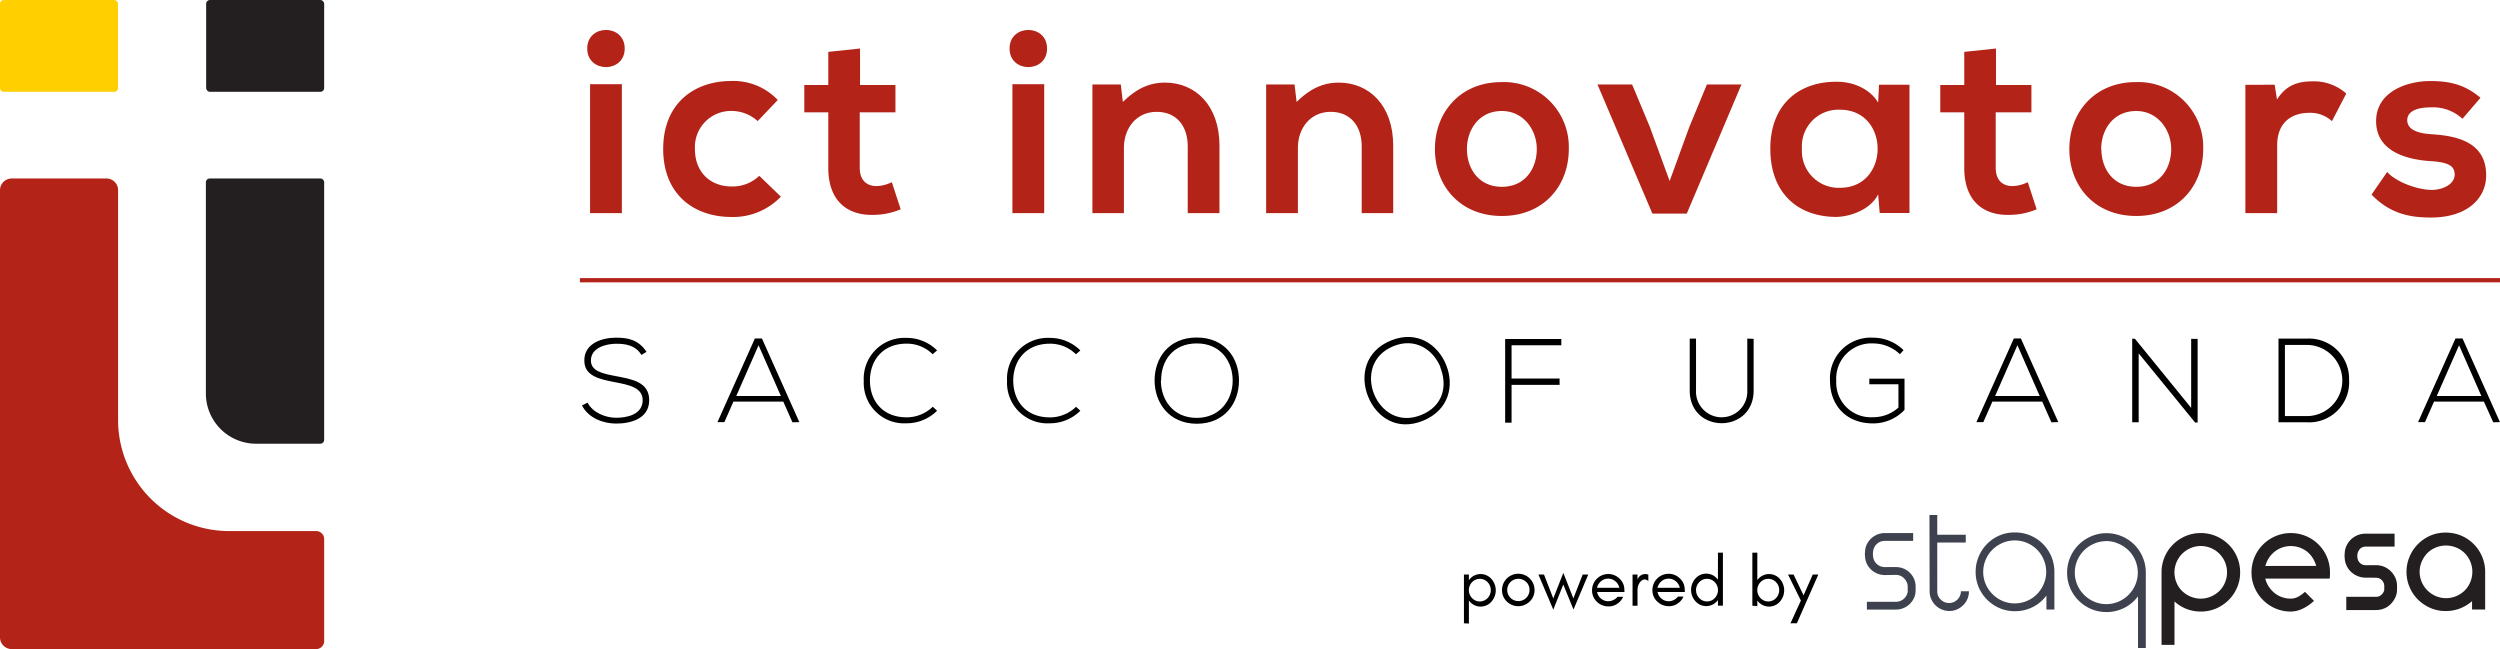 <svg xmlns="http://www.w3.org/2000/svg" viewBox="0 0 448.21 116.37"><defs><style>.cls-1{fill:#b32317;}.cls-2{fill:#ffcf00;}.cls-3{fill:#231f20;}.cls-4{fill:#3d424e;}</style></defs><title>innovators_1</title><g id="Layer_2" data-name="Layer 2"><g id="Layer_1-2" data-name="Layer 1"><path d="M115,63.63c-1.09-1.75-2.84-2-4.53-2s-4.53.64-4.53,3c0,1.9,2.05,2.35,4.57,2.82,2.89.55,5.88,1.07,5.88,4.3,0,3.38-3.42,4.19-5.92,4.19-2.33,0-5-1-6.13-3.25l1-.51c.92,1.82,3.27,2.72,5.11,2.72s4.77-.51,4.77-3.16c0-2.25-2.46-2.74-4.92-3.21-2.74-.53-5.54-1.09-5.54-3.85-.06-3.16,3.23-4.14,5.68-4.14,2.14,0,4,.34,5.47,2.54Z"/><path d="M142.07,75.71,140.43,72h-8.94l-1.62,3.68h-1.24l6.71-15h1.26l6.71,15ZM140,71l-4-9.1-4,9.1Z"/><path d="M168,73.64a7.71,7.71,0,0,1-5.45,2.25,7.25,7.25,0,0,1-7.69-7.57,7.32,7.32,0,0,1,7.69-7.74A7.7,7.7,0,0,1,168,62.82l-.79.69a6.54,6.54,0,0,0-4.66-1.9c-4.36,0-6.6,3.08-6.58,6.67s2.27,6.54,6.58,6.54a6.71,6.71,0,0,0,4.68-1.9Z"/><path d="M193.69,73.64a7.71,7.71,0,0,1-5.45,2.25,7.25,7.25,0,0,1-7.69-7.57,7.32,7.32,0,0,1,7.69-7.74,7.7,7.7,0,0,1,5.45,2.25l-.79.69a6.54,6.54,0,0,0-4.66-1.9c-4.36,0-6.6,3.08-6.58,6.67s2.27,6.54,6.58,6.54a6.71,6.71,0,0,0,4.68-1.9Z"/><path d="M222.13,68.25c0,3.93-2.52,7.72-7.55,7.72S207,72.16,207,68.2s2.5-7.69,7.55-7.69S222.15,64.21,222.13,68.25Zm-14,0c0,3.38,2.16,6.67,6.41,6.67S221,71.61,221,68.22s-2.14-6.65-6.43-6.65S208.15,64.7,208.17,68.22Z"/><path d="M245.26,71.05c-1.45-3.65-.55-8.1,4.11-10s8.42.7,9.9,4.37.56,8.07-4.12,10S246.75,74.81,245.26,71.05Zm13-5.21c-1.29-3.13-4.5-5.38-8.44-3.78s-4.73,5.46-3.47,8.59,4.47,5.36,8.45,3.75S259.55,69.11,258.21,65.85Z"/><path d="M271,67.86h8.61V69H271v6.78h-1.15v-15h10.07V61.9H271Z"/><path d="M314.4,60.75V70c0,7.82-11.46,7.84-11.46,0v-9.3h1.13V70a4.6,4.6,0,1,0,9.19,0v-9.3Z"/><path d="M340.62,63.5a7,7,0,0,0-4.81-1.93,6.31,6.31,0,0,0-6.6,6.67,6.22,6.22,0,0,0,6.6,6.56,6.75,6.75,0,0,0,4.55-1.73V68.89h-5.22v-1h6.31v5.6a7.72,7.72,0,0,1-5.64,2.42c-5.09,0-7.72-3.55-7.72-7.63a7.31,7.31,0,0,1,7.72-7.74,7.79,7.79,0,0,1,5.47,2.24Z"/><path d="M367.78,75.71,366.14,72H357.2l-1.62,3.68h-1.24l6.71-15h1.26l6.71,15ZM365.69,71l-4-9.1-4,9.1Z"/><path d="M382.77,60.75l10.07,12.38V60.75H394v15h-.45L383.43,63.35V75.71h-1.16v-15Z"/><path d="M421.15,68.06a7.18,7.18,0,0,1-7.59,7.65H408.5v-15h5.07A7.18,7.18,0,0,1,421.15,68.06Zm-11.5-6.22V74.6h3.91a6.38,6.38,0,1,0,0-12.76Z"/><path d="M447,75.71,445.32,72h-8.94l-1.62,3.68h-1.24l6.71-15h1.26l6.71,15ZM444.87,71l-4-9.1-4,9.1Z"/><rect class="cls-1" x="103.97" y="49.86" width="344.24" height="0.76"/><rect class="cls-2" width="21.16" height="16.46" rx="0.67" ry="0.67"/><path class="cls-1" d="M58.12,96.65v18.28a1.44,1.44,0,0,1-1.44,1.44H2.1a2.11,2.11,0,0,1-2.1-2.1V34.11A2.1,2.1,0,0,1,2.1,32h17a2.08,2.08,0,0,1,2.07,2.07V75.29A19.91,19.91,0,0,0,41.07,95.21h15.6A1.44,1.44,0,0,1,58.12,96.65Z"/><path class="cls-3" d="M37.66,32H57.42a.7.7,0,0,1,.7.7V78.85a.7.7,0,0,1-.7.7H45.91a9,9,0,0,1-9-9V32.71A.7.7,0,0,1,37.66,32Z"/><rect class="cls-3" x="36.96" width="21.16" height="16.46" rx="0.67" ry="0.67"/><path class="cls-1" d="M112,8.7c0,4.44-6.72,4.44-6.72,0S112,4.26,112,8.7Zm-6.21,6.4V38.21h5.7V15.09Z"/><path class="cls-1" d="M140,35.26a11.85,11.85,0,0,1-8.87,3.64c-6.68,0-12.23-4-12.23-12.19s5.56-12.19,12.23-12.19a10.93,10.93,0,0,1,8.31,3.41l-3.6,3.78a7,7,0,0,0-4.62-1.82,6.48,6.48,0,0,0-6.63,6.82c0,4.39,3,6.72,6.54,6.72a6.92,6.92,0,0,0,5-1.91Z"/><path class="cls-1" d="M154.19,8.7v6.54h6.35v4.9h-6.4v9.95c0,2.19,1.21,3.27,3,3.27a6.49,6.49,0,0,0,2.75-.7l1.59,4.86a12.73,12.73,0,0,1-4.72,1c-5,.19-8.26-2.66-8.26-8.4V20.14h-4.3v-4.9h4.3V9.3Z"/><path class="cls-1" d="M187.72,8.7c0,4.44-6.72,4.44-6.72,0S187.72,4.26,187.72,8.7Zm-6.21,6.4V38.21h5.7V15.09Z"/><path class="cls-1" d="M212.94,38.21v-12c0-3.5-1.91-6.16-5.56-6.16s-5.88,2.94-5.88,6.44V38.21h-5.65V15.14h5.09l.37,3.13c2.33-2.29,4.67-3.46,7.56-3.46,5.42,0,9.76,4.06,9.76,11.3V38.21Z"/><path class="cls-1" d="M244.13,38.21v-12c0-3.5-1.91-6.16-5.56-6.16s-5.88,2.94-5.88,6.44V38.21H227V15.14h5.09l.37,3.13c2.33-2.29,4.67-3.46,7.56-3.46,5.42,0,9.76,4.06,9.76,11.3V38.21Z"/><path class="cls-1" d="M281.26,26.72c0,6.63-4.53,12-12,12s-12-5.37-12-12,4.58-12,11.91-12A11.64,11.64,0,0,1,281.26,26.72Zm-18.26,0c0,3.5,2.1,6.77,6.26,6.77s6.26-3.27,6.26-6.77-2.43-6.82-6.26-6.82C265.15,19.9,263,23.26,263,26.72Z"/><path class="cls-1" d="M312.22,15.14,302.41,38.3h-6.16L286.4,15.14h6.21l3.18,7.61,3.55,9.71,3.5-9.62,3.18-7.7Z"/><path class="cls-1" d="M336.88,15.19h5.46v23H337l-.28-3.36c-1.31,2.71-4.9,4-7.47,4.06-6.82,0-11.86-4.16-11.86-12.23s5.28-12.09,12-12c3.08,0,6,1.45,7.33,3.74ZM323.06,26.67a6.59,6.59,0,0,0,6.82,7c9,0,9-14,0-14A6.55,6.55,0,0,0,323.06,26.67Z"/><path class="cls-1" d="M357.85,8.7v6.54h6.35v4.9h-6.4v9.95c0,2.19,1.21,3.27,3,3.27a6.49,6.49,0,0,0,2.75-.7l1.59,4.86a12.73,12.73,0,0,1-4.72,1c-5,.19-8.26-2.66-8.26-8.4V20.14h-4.3v-4.9h4.3V9.3Z"/><path class="cls-1" d="M395,26.72c0,6.63-4.53,12-12,12s-12-5.37-12-12,4.58-12,11.91-12A11.64,11.64,0,0,1,395,26.72Zm-18.26,0c0,3.5,2.1,6.77,6.26,6.77s6.26-3.27,6.26-6.77S386.8,19.9,383,19.9C378.86,19.9,376.71,23.26,376.71,26.72Z"/><path class="cls-1" d="M407.81,15.19l.42,2.66c1.77-2.85,4.16-3.27,6.49-3.27a8.73,8.73,0,0,1,5.93,2.19l-2.57,4.95A5.69,5.69,0,0,0,414,20.23c-3,0-5.74,1.59-5.74,5.84V38.21h-5.7v-23Z"/><path class="cls-1" d="M441.48,21.3a7.76,7.76,0,0,0-5.7-2.05c-2.71,0-4.2.84-4.2,2.29s1.35,2.33,4.3,2.52c4.34.28,9.85,1.26,9.85,7.38,0,4.06-3.32,7.56-9.9,7.56-3.64,0-7.28-.61-10.65-4.11l2.8-4.06c1.63,1.82,5.37,3.17,7.94,3.22,2.15,0,4.16-1.07,4.16-2.75s-1.31-2.24-4.58-2.43C431.16,28.54,426,27,426,21.72s5.51-7.19,9.71-7.19c3.6,0,6.3.7,9,3Z"/><path class="cls-4" d="M337.88,103.1a3.58,3.58,0,0,1-2.44-1,3.42,3.42,0,0,1-.76-1.05,3.37,3.37,0,0,1-.31-1.31,3.07,3.07,0,0,1,0-.81,3.37,3.37,0,0,1,.31-1.31,3.41,3.41,0,0,1,.76-1.05,3.58,3.58,0,0,1,2.44-1H343v1.4h-5.08a2.1,2.1,0,0,0-2.11,2,2.28,2.28,0,0,0,0,.7,2.1,2.1,0,0,0,2.11,2h2a3.54,3.54,0,0,1,1.34.26,3.41,3.41,0,0,1,1.11.72,3.6,3.6,0,0,1,.76,1.07,3.38,3.38,0,0,1,.31,1.31v.81a3.21,3.21,0,0,1-.28,1.35,3.59,3.59,0,0,1-.77,1.09,3.63,3.63,0,0,1-1.12.74,3.45,3.45,0,0,1-1.36.27h-5.21v-1.4h5.21a2.13,2.13,0,0,0,2.11-1.78,1.22,1.22,0,0,1,0-.18,1.26,1.26,0,0,0,0-.18v-.57a2.13,2.13,0,0,0-.65-1.49,2,2,0,0,0-1.49-.62Z"/><path class="cls-4" d="M345.92,92.33h1.4v3.54h5.11v1.4h-5.11V106a2,2,0,0,0,.62,1.49,2.06,2.06,0,0,0,1.51.62,2.12,2.12,0,0,0,2.11-2.11H353a3.55,3.55,0,0,1-.27,1.38,3.33,3.33,0,0,1-.76,1.12,3.85,3.85,0,0,1-1.12.76,3.31,3.31,0,0,1-1.36.28,3.4,3.4,0,0,1-1.38-.28,3.54,3.54,0,0,1-1.88-1.88,3.4,3.4,0,0,1-.28-1.38Z"/><path class="cls-4" d="M361.21,95.46A6.94,6.94,0,0,1,364,96a7,7,0,0,1,3.77,3.77,7,7,0,0,1,.55,2.76v6.75h-1.43v-2.51a6.78,6.78,0,0,1-2.42,2.05,7,7,0,0,1-3.23.76,6.85,6.85,0,0,1-2.74-.55,7.09,7.09,0,0,1-3.75-3.75,6.84,6.84,0,0,1-.55-2.74,6.94,6.94,0,0,1,.55-2.76A7.06,7.06,0,0,1,358.47,96,6.85,6.85,0,0,1,361.21,95.46Zm0,1.43a5.43,5.43,0,0,0-2.19.45,5.88,5.88,0,0,0-1.8,1.2,5.62,5.62,0,0,0-1.66,4,5.43,5.43,0,0,0,.45,2.19,5.73,5.73,0,0,0,3,3,5.43,5.43,0,0,0,2.19.45,5.62,5.62,0,0,0,4-1.66,5.88,5.88,0,0,0,1.2-1.8,5.43,5.43,0,0,0,.45-2.19,5.53,5.53,0,0,0-.45-2.2,5.56,5.56,0,0,0-3-3A5.53,5.53,0,0,0,361.21,96.89Z"/><path class="cls-4" d="M377.63,95.59a7,7,0,0,1,2.76.55,7,7,0,0,1,3.77,3.77,7,7,0,0,1,.55,2.76v13.51h-1.4v-9.26a7,7,0,0,1-5.67,2.81,6.85,6.85,0,0,1-2.74-.55,7.09,7.09,0,0,1-3.75-3.75,6.84,6.84,0,0,1-.55-2.74,6.94,6.94,0,0,1,.55-2.76,7.06,7.06,0,0,1,3.75-3.77A6.85,6.85,0,0,1,377.63,95.59Zm0,1.43a5.43,5.43,0,0,0-2.19.45,5.87,5.87,0,0,0-1.8,1.2,5.62,5.62,0,0,0-1.66,4,5.43,5.43,0,0,0,.45,2.19,5.73,5.73,0,0,0,3,3,5.43,5.43,0,0,0,2.19.45,5.53,5.53,0,0,0,2.2-.45,5.69,5.69,0,0,0,3-3,5.43,5.43,0,0,0,.45-2.19,5.62,5.62,0,0,0-1.66-4,5.84,5.84,0,0,0-1.81-1.2A5.53,5.53,0,0,0,377.63,97Z"/><path class="cls-3" d="M394.57,95.57a6.85,6.85,0,0,1,2.74.55,7.26,7.26,0,0,1,2.24,1.5,7,7,0,0,1,2.07,5,6.75,6.75,0,0,1-.55,2.73,7.13,7.13,0,0,1-3.75,3.74,6.85,6.85,0,0,1-2.74.55,7,7,0,0,1-2.58-.47,6.88,6.88,0,0,1-2.15-1.34v7.78h-2.32v-13a7,7,0,0,1,2.07-5,7.25,7.25,0,0,1,2.24-1.5A6.85,6.85,0,0,1,394.57,95.57Zm0,2.32a4.74,4.74,0,0,0-4.36,6.56,4.54,4.54,0,0,0,1,1.5,5,5,0,0,0,1.51,1,4.65,4.65,0,0,0,3.67,0,5,5,0,0,0,1.51-1,4.54,4.54,0,0,0,1-1.5,4.72,4.72,0,0,0-4.36-6.56Z"/><path class="cls-3" d="M410.7,109.64a6.85,6.85,0,0,1-2.74-.55,7.13,7.13,0,0,1-3.75-3.74,6.75,6.75,0,0,1-.55-2.73,7,7,0,0,1,2.07-5,7.25,7.25,0,0,1,2.24-1.5,7.07,7.07,0,0,1,5.48,0,7,7,0,0,1,3.73,3.74,7,7,0,0,1,.55,2.76V103q0,.22-.05.73H406.13a4.42,4.42,0,0,0,.62,1.43,5.13,5.13,0,0,0,1,1.13,4.54,4.54,0,0,0,1.34.76,4.58,4.58,0,0,0,1.58.27A2.78,2.78,0,0,0,412,107a5.45,5.45,0,0,0,1.24-.9l1.62,1.62a7.69,7.69,0,0,1-2,1.39A4.92,4.92,0,0,1,410.7,109.64Zm4.56-8.18a5.45,5.45,0,0,0-.63-1.42,4.55,4.55,0,0,0-1-1.13,4.74,4.74,0,0,0-1.34-.74,4.76,4.76,0,0,0-3.16,0,4.68,4.68,0,0,0-2.36,1.88,4.63,4.63,0,0,0-.62,1.42Z"/><path class="cls-3" d="M424.12,103.56a3.71,3.71,0,0,1-1.42-.27,3.87,3.87,0,0,1-1.17-.74,3.65,3.65,0,0,1-.82-1.12,3.5,3.5,0,0,1-.34-1.4,3.26,3.26,0,0,1,0-.84,3.44,3.44,0,0,1,.34-1.38,3.82,3.82,0,0,1,.82-1.13,3.73,3.73,0,0,1,2.59-1h5.19V98h-5.19a1.4,1.4,0,0,0-1,.39,1.88,1.88,0,0,0-.47,1.55,1.46,1.46,0,0,0,.47,1,1.39,1.39,0,0,0,1,.39H426a3.66,3.66,0,0,1,1.43.28,3.75,3.75,0,0,1,1.17.77,4,4,0,0,1,.81,1.13,3.51,3.51,0,0,1,.34,1.4v.76a3.36,3.36,0,0,1-.31,1.45,4.27,4.27,0,0,1-.81,1.17,3.5,3.5,0,0,1-1.19.8,3.83,3.83,0,0,1-1.47.28h-5.32V107H426a1.35,1.35,0,0,0,.93-.35,1.73,1.73,0,0,0,.53-.84v-.11a.29.29,0,0,1,0-.09.3.3,0,0,0,0-.09V105a1.51,1.51,0,0,0-.45-1,1.41,1.41,0,0,0-1-.42Z"/><path class="cls-3" d="M438.52,95.49a6.94,6.94,0,0,1,2.76.55A7.06,7.06,0,0,1,445,99.79a6.85,6.85,0,0,1,.55,2.74v6.75h-2.35v-1.51a7.17,7.17,0,0,1-2.15,1.31,7,7,0,0,1-2.58.47,6.75,6.75,0,0,1-2.73-.55,7.28,7.28,0,0,1-2.23-1.5,7,7,0,0,1-1.51-2.23,7.06,7.06,0,0,1,0-5.48A7.13,7.13,0,0,1,435.79,96,6.75,6.75,0,0,1,438.52,95.49Zm0,2.32a4.68,4.68,0,0,0-1.84.36,4.54,4.54,0,0,0-1.5,1,5,5,0,0,0-1,1.51,4.65,4.65,0,0,0,0,3.67,4.76,4.76,0,0,0,2.51,2.51,4.53,4.53,0,0,0,1.84.38,4.6,4.6,0,0,0,1.86-.38,4.84,4.84,0,0,0,1.5-1,4.78,4.78,0,0,0,1-5.17,4.82,4.82,0,0,0-1-1.51,4.55,4.55,0,0,0-1.5-1A4.75,4.75,0,0,0,438.52,97.81Z"/><path d="M262.46,111.75V103h.89v1l.16-.19a2.57,2.57,0,0,1,3.89,0,3.06,3.06,0,0,1,0,4.05,2.57,2.57,0,0,1-3.89,0l-.16-.19v4.12Zm4.25-7.37a1.92,1.92,0,0,0-2.8,0,2.06,2.06,0,0,0,0,2.84,1.91,1.91,0,0,0,2.8,0,2.07,2.07,0,0,0,0-2.84Z"/><path d="M274.26,107.83a2.92,2.92,0,0,1-4.12,0,2.77,2.77,0,0,1-.85-2.05,2.91,2.91,0,0,1,5.83,0A2.77,2.77,0,0,1,274.26,107.83Zm-.63-3.48a2,2,0,1,0,.59,1.43A2,2,0,0,0,273.64,104.34Z"/><path d="M280.27,104.8l-1.79,4.5L275.81,103h1l1.67,4.29,1.8-4.58,1.8,4.58,1.67-4.29h1l-2.65,6.28Z"/><path d="M291.24,106.14h-4.9a1.9,1.9,0,0,0,.7,1.18,2,2,0,0,0,2.21.25A2,2,0,0,0,290,107h1a2.83,2.83,0,0,1-1.07,1.26,2.65,2.65,0,0,1-1.46.46,3.16,3.16,0,0,1-1.27-.23,3,3,0,0,1-.92-.62,2.77,2.77,0,0,1-.85-2.05,2.92,2.92,0,0,1,2.91-2.91,2.85,2.85,0,0,1,2,.82,2.65,2.65,0,0,1,.88,2Zm-1.65-1.94a2,2,0,0,0-3,.53,2,2,0,0,0-.27.65h4A2.05,2.05,0,0,0,289.59,104.2Z"/><path d="M294.9,103.89a.93.93,0,0,0-.59.2,1.69,1.69,0,0,0-.41.48,2.43,2.43,0,0,0-.32,1.24v2.79h-.89V103h.89v1.15l0-.23a1.46,1.46,0,0,1,1.38-1,1.4,1.4,0,0,1,.56.11v1.15A1,1,0,0,0,294.9,103.89Z"/><path d="M302.08,106.14h-4.9a1.9,1.9,0,0,0,.7,1.18,2,2,0,0,0,2.21.25,2,2,0,0,0,.73-.61h1a2.83,2.83,0,0,1-1.07,1.26,2.66,2.66,0,0,1-1.46.46,3.17,3.17,0,0,1-1.27-.23,3,3,0,0,1-.92-.62,2.77,2.77,0,0,1-.85-2.05,2.92,2.92,0,0,1,2.91-2.91,2.85,2.85,0,0,1,2,.82,2.65,2.65,0,0,1,.88,2Zm-1.65-1.94a2,2,0,0,0-3,.53,2,2,0,0,0-.27.65h4A2.05,2.05,0,0,0,300.43,104.2Z"/><path d="M308,108.59v-1l-.16.19a2.58,2.58,0,0,1-3.89,0,3.06,3.06,0,0,1,0-4.05,2.58,2.58,0,0,1,3.89,0l.16.19V99.09h.89v9.5Zm-.56-4.21a1.92,1.92,0,0,0-2.8,0,2.06,2.06,0,0,0,0,2.84,1.91,1.91,0,0,0,2.8,0,2.07,2.07,0,0,0,0-2.84Z"/><path d="M314.17,108.59v-9.5h.89V104l.16-.19a2.57,2.57,0,0,1,3.89,0,3.06,3.06,0,0,1,0,4.05,2.57,2.57,0,0,1-3.89,0l-.16-.19v1Zm4.25-4.21a1.92,1.92,0,0,0-2.8,0,2.06,2.06,0,0,0,0,2.84,1.91,1.91,0,0,0,2.8,0,2.07,2.07,0,0,0,0-2.84Z"/><path d="M321,111.75l1.87-4.08L320.56,103h1l1.79,3.74L325,103h1l-3.85,8.74Z"/></g></g></svg>